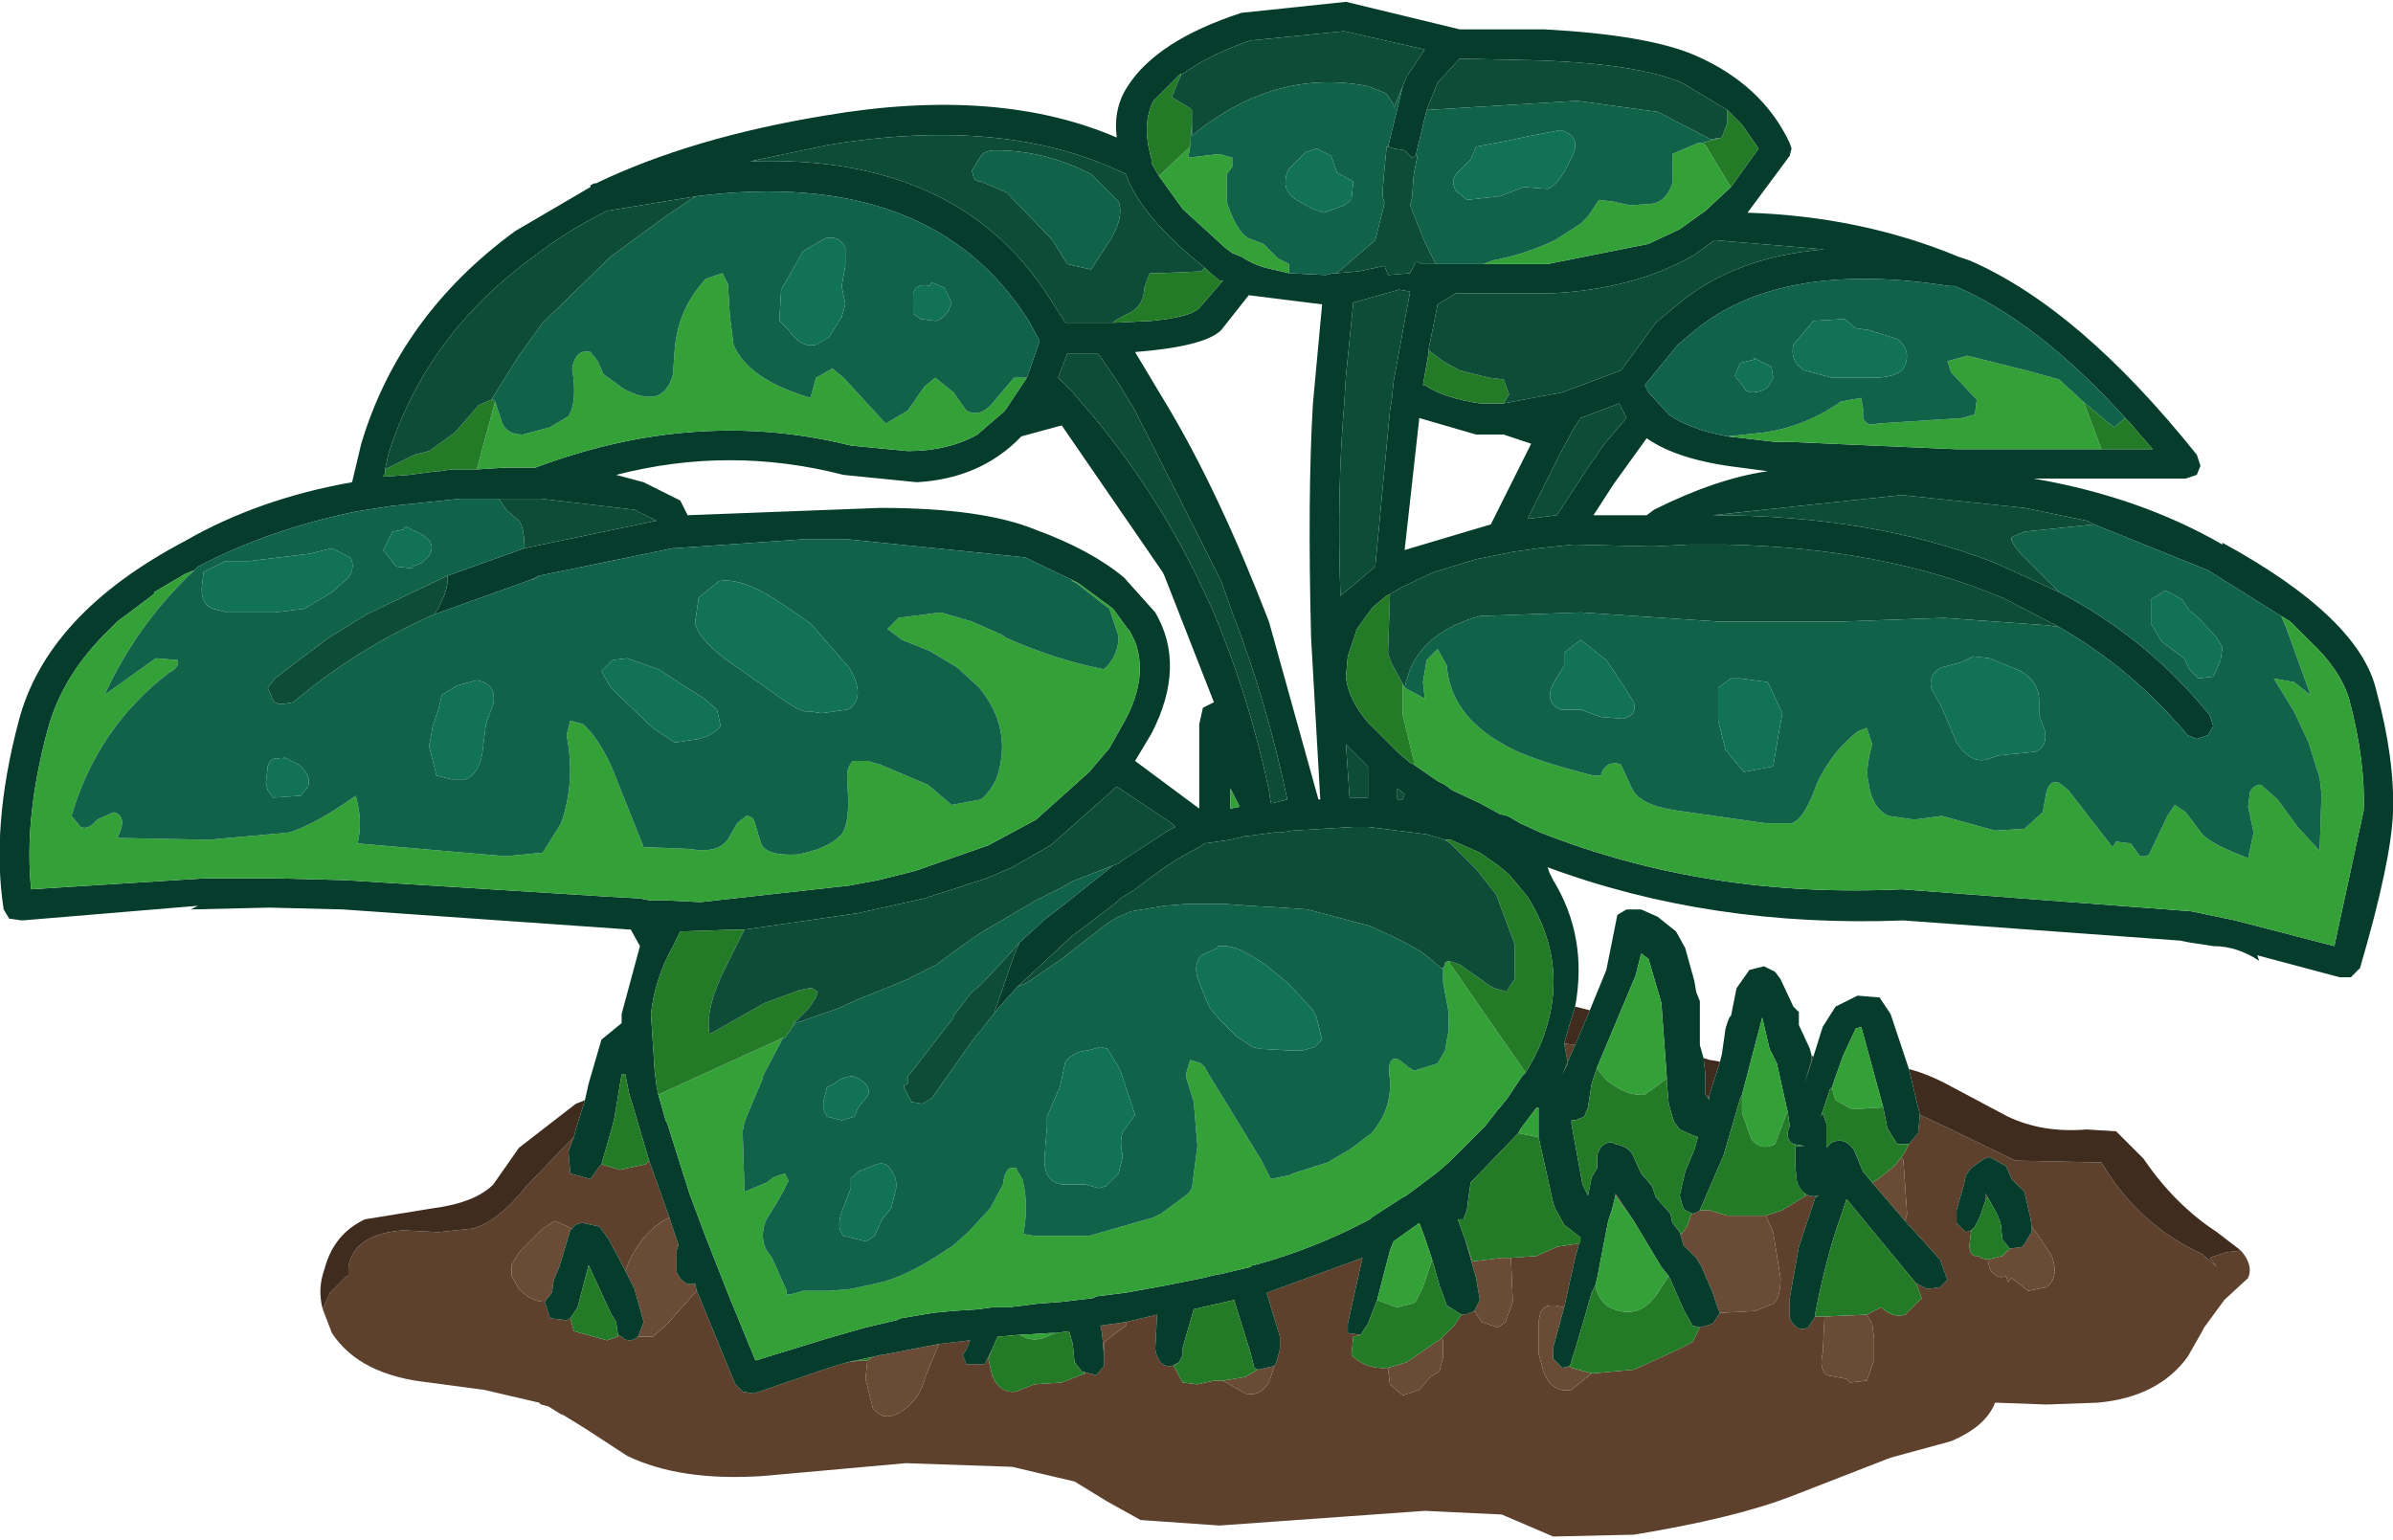 <?xml version="1.0" encoding="UTF-8" standalone="no"?>
<svg xmlns:ffdec="https://www.free-decompiler.com/flash" xmlns:xlink="http://www.w3.org/1999/xlink" ffdec:objectType="shape" height="42.0px" width="65.25px" xmlns="http://www.w3.org/2000/svg">
  <g transform="matrix(1.0, 0.0, 0.0, 1.0, 30.0, 22.3)">
    <path d="M31.1 11.8 Q31.45 12.2 31.3 12.55 L30.65 13.15 30.1 13.9 30.05 14.0 29.65 14.7 Q28.85 15.8 27.2 15.95 L25.8 16.0 24.4 15.95 Q24.15 16.6 23.2 17.0 L21.55 17.45 18.85 18.5 Q17.3 19.1 14.55 19.55 L12.35 19.6 10.95 19.0 8.85 18.9 3.25 19.3 1.1 19.15 0.2 18.65 -0.7 18.1 -2.4 17.7 -5.3 17.6 -9.2 17.95 Q-11.45 18.1 -12.9 17.4 L-14.05 16.65 -14.7 16.25 -14.65 16.3 -15.05 16.05 -15.25 16.0 -15.3 15.95 -16.8 15.6 -18.3 15.4 Q-20.2 15.2 -20.95 14.05 L-21.2 13.4 -21.0 12.95 -20.55 12.5 -20.5 12.5 -20.5 12.25 Q-20.35 11.35 -19.0 11.25 L-18.05 11.3 -17.1 11.2 Q-16.4 11.0 -15.65 10.05 L-14.35 8.7 -14.5 9.1 -14.45 9.7 -13.9 9.85 -13.65 9.5 -13.6 9.45 -13.1 9.6 -12.4 9.45 -12.3 9.35 -11.75 10.9 Q-12.55 11.3 -12.95 12.35 L-13.4 11.5 -13.65 11.15 -14.1 11.05 Q-14.3 11.05 -14.4 11.2 L-14.85 11.0 -14.9 11.0 -15.25 11.25 -15.85 11.85 -16.05 12.2 -16.05 12.5 -15.85 12.85 Q-15.5 13.2 -15.15 13.2 L-15.0 13.65 -14.55 13.7 -14.45 13.65 -14.35 14.0 -13.45 14.25 -13.15 14.15 -13.15 14.1 -13.05 14.15 Q-12.85 14.35 -12.6 14.15 L-12.2 14.15 -11.85 13.85 -11.0 12.9 -9.95 15.45 -9.75 15.65 -9.45 15.7 -7.4 15.0 -6.9 14.85 -6.55 14.8 -6.35 14.8 -6.4 15.3 -6.2 16.1 Q-5.85 16.55 -5.3 16.1 -4.9 15.8 -4.75 15.2 L-4.4 14.35 -3.55 14.25 -3.65 14.5 -3.75 14.65 -3.65 14.9 -3.15 14.9 -2.95 14.5 -3.05 14.75 -2.95 15.2 Q-2.75 15.7 -2.3 15.65 L-1.8 15.45 -1.05 15.4 -0.4 15.15 -0.5 15.1 -0.1 15.2 0.1 14.95 0.1 14.65 0.1 14.3 0.7 13.85 0.7 13.75 1.55 13.55 1.5 14.5 Q1.6 15.0 1.95 14.95 L2.15 14.85 2.0 14.95 2.25 15.4 2.65 15.45 3.1 15.35 3.35 15.35 3.95 15.7 Q4.35 15.8 4.6 15.4 L4.75 14.95 4.8 14.85 4.9 14.5 4.9 14.45 4.9 14.3 4.9 14.15 4.55 13.0 4.55 12.95 7.15 12.0 6.75 13.8 6.75 14.05 7.1 14.1 6.9 14.15 6.85 14.65 Q7.25 15.05 7.85 15.0 L7.85 15.05 7.9 15.45 8.25 15.75 8.7 15.6 9.0 15.25 9.25 15.1 9.35 14.7 9.35 14.25 9.3 14.2 9.65 13.85 9.85 13.55 9.95 13.55 10.2 13.45 10.4 13.75 10.85 13.9 11.05 13.75 11.25 13.2 11.2 12.0 11.9 11.95 12.45 11.7 13.1 11.6 13.1 11.45 12.95 12.0 12.65 13.35 12.4 13.3 12.3 13.3 Q12.1 13.3 12.0 13.5 L11.95 13.75 11.95 14.6 12.1 15.15 Q12.35 15.7 12.85 15.6 L13.4 15.15 13.45 15.15 14.55 15.05 15.65 14.55 16.15 14.3 16.35 13.9 16.7 13.8 16.9 13.5 17.85 13.45 18.35 13.25 Q18.55 13.1 18.55 12.55 L18.35 11.3 18.15 10.85 18.6 10.7 19.25 10.3 19.05 10.05 Q19.25 10.4 19.6 10.3 L19.5 10.35 19.05 11.7 18.8 13.1 18.8 13.65 Q19.0 14.05 19.3 13.9 L19.5 13.6 19.65 13.6 19.75 13.6 19.7 14.6 Q19.6 15.0 19.8 15.2 L20.35 15.3 20.45 15.4 20.9 15.35 21.1 14.8 21.1 14.2 21.05 13.8 20.9 13.55 21.3 13.35 Q21.6 13.65 21.95 13.55 L22.4 13.1 22.25 12.7 22.55 12.85 22.9 12.8 23.1 12.6 22.9 12.05 21.95 11.0 22.0 10.8 21.9 9.35 21.85 9.25 21.95 9.1 22.05 8.9 22.3 8.6 22.35 8.1 23.1 8.45 24.95 9.35 27.3 9.4 Q28.3 11.1 30.05 11.9 L30.45 12.25 30.25 12.0 30.7 11.85 31.1 11.8 M14.15 10.4 L14.45 10.85 14.15 10.45 14.15 10.4 M24.2 10.35 L24.15 10.4 24.15 10.25 24.2 10.35 M23.75 11.25 L23.7 11.65 Q23.7 11.9 23.85 11.95 L23.95 11.95 24.0 12.0 24.2 12.05 24.25 12.3 Q24.45 12.6 24.7 12.5 L24.75 12.65 24.85 12.55 25.3 12.9 25.8 12.8 Q26.15 12.55 25.95 11.95 L25.55 11.35 25.4 11.15 25.35 10.85 25.2 10.2 24.85 9.85 24.7 9.5 24.25 9.25 24.1 9.3 23.75 9.55 23.6 9.75 23.55 10.0 23.35 10.7 23.35 11.05 23.6 11.3 23.75 11.25 M12.95 6.2 L12.75 6.65 12.6 7.0 12.75 6.7 12.65 6.15 12.95 6.2 M16.55 7.6 L16.6 7.6 16.6 7.7 16.55 7.6" fill="#5d412d" fill-rule="evenodd" stroke="none"/>
    <path d="M12.95 5.15 L13.35 5.25 12.95 6.2 12.65 6.15 12.75 5.8 12.95 5.15 M16.45 6.55 L16.6 6.6 16.9 6.65 16.6 7.6 16.55 7.6 16.5 7.55 16.5 7.0 16.45 6.55 M19.4 6.5 L19.45 6.5 19.2 7.25 19.4 6.6 19.4 6.5 M22.05 6.85 Q22.6 7.0 23.15 7.3 L24.75 8.15 Q25.7 8.6 26.9 8.5 L27.7 8.55 28.45 9.3 Q29.3 10.55 30.45 11.3 L31.1 11.8 30.7 11.85 30.25 12.0 30.45 12.25 30.05 11.9 Q28.3 11.1 27.3 9.4 L24.95 9.35 23.1 8.45 22.35 8.1 22.3 7.9 22.05 6.85 M-21.2 13.4 Q-21.35 12.85 -21.15 12.3 -20.9 11.35 -20.05 10.95 L-18.2 10.65 Q-17.05 10.5 -16.55 10.0 L-15.85 9.0 -14.3 7.8 -14.05 7.7 -14.3 8.5 -14.35 8.7 -15.65 10.05 Q-16.4 11.0 -17.1 11.2 L-18.05 11.3 -19.0 11.25 Q-20.35 11.35 -20.5 12.25 L-20.5 12.5 -20.55 12.5 -21.0 12.95 -21.2 13.4" fill="#3f2c1e" fill-rule="evenodd" stroke="none"/>
    <path d="M-11.75 10.9 L-11.5 11.65 -11.55 11.8 -11.55 12.4 Q-11.35 12.8 -11.05 12.7 L-11.0 12.9 -11.85 13.85 -12.2 14.15 -12.6 14.15 -12.45 13.75 -12.7 12.85 -12.95 12.35 Q-12.55 11.3 -11.75 10.9 M-6.2 14.7 L-6.0 14.65 -5.95 14.65 -4.4 14.35 -4.75 15.2 Q-4.9 15.8 -5.3 16.1 -5.85 16.55 -6.2 16.1 L-6.4 15.3 -6.35 14.8 -6.2 14.7 M0.1 14.65 L0.05 14.05 0.0 13.85 0.7 13.75 0.7 13.85 0.1 14.3 0.1 14.65 M4.3 15.05 L4.75 14.95 4.6 15.4 Q4.35 15.8 3.95 15.7 L3.35 15.35 3.95 15.25 4.3 15.05 M10.2 13.45 L10.35 13.15 10.25 12.55 9.95 11.5 10.15 12.1 10.95 12.0 11.2 12.0 11.25 13.2 11.05 13.75 10.85 13.9 10.4 13.75 10.2 13.45 M12.65 13.35 L12.35 14.45 12.35 14.75 12.6 15.0 12.8 14.95 12.85 15.0 13.4 15.15 12.85 15.6 Q12.35 15.7 12.1 15.15 L11.95 14.6 11.95 13.75 12.0 13.5 Q12.1 13.3 12.3 13.3 L12.4 13.3 12.65 13.35 M14.05 10.3 L14.05 10.25 14.15 10.4 14.15 10.45 14.05 10.3 M16.9 13.5 L16.85 13.4 16.7 12.95 16.4 12.25 16.25 12.0 15.9 11.65 15.8 11.3 15.85 11.35 16.0 11.15 16.1 10.85 16.15 10.8 16.3 10.75 16.35 10.7 16.6 10.7 17.1 10.85 18.15 10.85 18.35 11.3 18.55 12.55 Q18.55 13.1 18.35 13.25 L17.85 13.45 16.9 13.5 M21.95 11.0 L21.05 9.95 21.15 9.9 21.65 9.5 21.85 9.25 21.9 9.35 22.0 10.8 21.95 11.0 M24.2 12.05 L24.4 12.0 24.6 11.95 24.75 11.8 24.8 11.75 25.15 11.7 25.4 11.3 25.4 11.15 25.55 11.35 25.95 11.95 Q26.15 12.55 25.8 12.8 L25.3 12.9 24.85 12.55 24.75 12.65 24.7 12.5 Q24.45 12.6 24.25 12.3 L24.2 12.05 M20.9 13.55 L21.05 13.8 21.1 14.2 21.1 14.8 20.9 15.35 20.45 15.4 20.35 15.3 19.8 15.2 Q19.6 15.0 19.7 14.6 L19.75 13.6 20.9 13.55 M9.3 14.2 L9.35 14.25 9.35 14.7 9.25 15.1 9.0 15.25 8.7 15.6 8.25 15.75 7.9 15.45 7.85 15.05 7.85 15.0 8.35 14.85 9.3 14.2 M-15.15 13.2 Q-15.5 13.2 -15.85 12.85 L-16.05 12.5 -16.05 12.2 -15.85 11.85 -15.25 11.25 -14.9 11.0 -14.85 11.0 -14.4 11.2 -14.45 11.25 -14.6 11.75 -14.75 12.25 -14.9 12.6 -14.95 12.95 -15.15 13.2" fill="#694b36" fill-rule="evenodd" stroke="none"/>
    <path d="M17.1 -19.3 L15.85 -20.05 Q14.65 -20.55 12.05 -20.65 L9.8 -20.7 9.2 -20.05 8.9 -19.3 8.6 -18.05 8.5 -18.0 8.3 -18.2 8.0 -18.25 7.85 -18.3 8.25 -19.95 8.35 -20.2 8.85 -20.95 6.65 -21.45 4.15 -21.2 4.1 -21.2 Q2.95 -20.8 2.2 -20.25 L2.2 -20.3 1.45 -19.55 Q1.15 -18.95 1.35 -18.15 L1.4 -17.95 1.4 -17.85 1.6 -17.5 2.25 -16.6 3.4 -15.55 3.6 -15.4 3.85 -15.3 Q4.15 -15.1 4.5 -15.0 L5.15 -14.85 6.15 -14.8 6.35 -14.85 6.45 -14.85 7.05 -14.9 7.75 -15.05 7.85 -14.8 8.45 -14.85 8.6 -15.15 8.65 -15.15 8.8 -15.1 9.15 -15.1 9.45 -15.1 9.5 -15.1 10.45 -15.1 11.75 -15.1 12.2 -15.1 14.95 -15.65 15.8 -16.05 16.5 -16.55 17.2 -17.2 17.95 -18.25 17.5 -18.9 17.1 -19.3 M-14.05 7.7 L-13.95 7.25 -13.6 6.05 -13.05 5.6 -13.05 5.35 -12.55 3.5 -12.8 3.05 -20.65 2.5 -22.65 2.45 -24.8 2.5 -24.6 2.4 -29.4 2.8 -29.75 2.75 -29.9 2.5 Q-30.25 0.25 -29.5 -2.6 -28.75 -5.55 -24.95 -7.55 -22.95 -8.7 -20.4 -9.15 L-20.15 -10.2 Q-19.1 -13.7 -15.95 -16.0 L-13.9 -17.2 -13.9 -17.25 -13.8 -17.3 -13.75 -17.3 Q-11.15 -18.55 -7.5 -19.15 -2.8 -19.95 0.45 -18.55 0.35 -19.35 0.75 -19.95 1.55 -21.2 3.85 -21.95 L6.7 -22.25 9.8 -21.5 12.1 -21.5 Q14.9 -21.35 16.2 -20.8 18.05 -20.0 18.8 -18.4 L18.85 -18.25 18.8 -18.05 17.65 -16.5 Q20.75 -16.4 23.4 -15.3 L23.7 -15.2 Q26.7 -13.9 29.9 -9.9 L30.0 -9.6 29.9 -9.35 29.6 -9.25 25.45 -9.25 Q28.35 -8.75 30.6 -7.45 L30.6 -7.5 Q34.35 -5.45 34.8 -3.45 35.3 -1.6 35.25 -0.15 35.2 1.2 34.35 4.1 L34.1 4.35 33.8 4.35 31.55 3.75 31.6 3.9 Q31.0 3.5 30.35 3.5 L29.7 3.4 29.45 3.35 21.9 2.8 Q16.65 3.0 12.2 1.35 L12.25 1.5 12.35 1.7 Q13.3 3.25 12.95 5.15 L12.75 5.8 12.65 6.15 12.75 6.7 12.6 7.0 12.75 6.65 12.95 6.2 13.35 5.25 13.8 4.15 14.1 2.65 14.35 2.5 14.75 2.5 15.2 2.7 15.7 3.1 15.95 3.55 16.2 4.45 16.25 4.75 16.35 5.0 16.35 6.2 16.45 6.55 16.5 7.0 16.5 7.55 16.55 7.6 16.6 7.7 16.6 7.6 16.9 6.65 16.95 6.45 17.05 5.75 Q17.15 5.4 17.2 5.4 L17.35 4.65 17.7 4.15 18.1 4.05 18.4 4.2 18.55 4.4 18.9 5.15 19.05 5.3 19.05 5.65 19.35 6.3 19.4 6.5 19.4 6.6 19.2 7.25 19.45 6.5 19.7 5.7 20.05 5.15 20.65 4.85 21.25 4.9 21.55 5.35 22.05 6.85 22.3 7.9 22.35 8.1 22.3 8.6 22.05 8.9 21.75 8.9 21.7 8.85 21.45 8.45 21.45 8.4 21.35 7.9 20.75 5.7 20.6 5.75 20.25 6.5 19.95 7.35 19.9 7.4 19.65 8.15 19.7 8.05 19.8 8.35 19.8 9.0 19.95 8.85 Q20.3 8.7 20.55 9.05 L20.8 9.65 21.05 9.95 21.95 11.0 22.9 12.05 23.1 12.6 22.9 12.8 22.55 12.85 22.25 12.7 22.0 12.4 20.35 10.4 20.2 10.85 Q19.8 11.95 19.5 13.5 L19.5 13.6 19.3 13.9 Q19.0 14.05 18.8 13.65 L18.8 13.1 19.05 11.7 19.5 10.35 19.6 10.3 Q19.25 10.4 19.05 10.05 L19.0 9.95 18.95 9.5 18.95 9.05 18.95 8.95 19.2 8.95 18.9 8.9 Q18.65 8.75 18.8 8.4 L18.75 8.05 18.45 6.7 18.25 6.3 18.05 5.45 17.5 7.55 17.45 7.65 17.0 9.2 16.35 10.7 16.3 10.75 16.15 10.8 15.95 10.7 15.9 10.65 15.8 10.3 15.95 9.65 16.2 9.05 16.3 8.7 16.25 8.7 15.8 8.5 15.65 8.3 15.6 8.15 15.5 7.8 15.45 7.2 15.45 7.1 15.3 5.05 14.95 3.85 14.75 3.7 14.6 4.3 13.55 6.8 13.4 7.25 13.3 7.9 13.2 8.15 12.95 8.25 12.9 8.25 12.85 8.25 12.85 8.35 13.05 9.45 13.15 10.0 13.3 10.3 13.4 9.8 13.55 9.55 13.55 9.2 Q13.65 8.85 13.95 8.85 L14.05 8.9 Q14.35 8.95 14.5 9.15 L14.75 9.7 15.05 10.05 15.15 10.35 15.55 10.8 15.6 11.05 15.65 11.1 15.8 11.3 15.9 11.65 16.25 12.0 16.4 12.25 16.7 12.95 16.85 13.4 16.9 13.5 16.7 13.8 16.35 13.9 16.15 13.85 15.9 13.4 15.55 12.6 15.5 12.5 15.3 12.25 14.7 11.25 14.55 11.0 14.45 10.85 14.15 10.4 14.05 10.25 14.05 10.3 13.95 10.7 13.85 11.0 13.55 12.55 13.5 12.75 13.4 12.95 13.2 13.65 12.95 14.5 12.85 14.8 12.85 14.85 12.8 14.95 12.6 15.0 12.35 14.75 12.35 14.45 12.65 13.35 12.95 12.0 13.1 11.45 12.65 11.1 12.4 10.65 12.35 10.5 11.95 8.7 11.95 7.9 11.9 7.9 11.45 8.5 11.4 8.6 10.1 9.95 10.05 10.3 10.0 10.7 9.9 10.95 9.75 10.95 9.95 11.5 10.25 12.55 10.35 13.15 10.2 13.45 9.95 13.55 9.85 13.55 9.45 13.3 9.25 12.75 9.05 12.05 8.85 11.45 8.7 11.05 8.0 11.55 7.9 11.8 7.55 13.15 7.3 13.8 7.1 14.1 6.75 14.05 6.75 13.8 7.15 12.0 4.55 12.95 4.55 13.0 4.9 14.15 4.9 14.3 4.9 14.5 4.8 14.85 4.75 14.95 4.3 15.05 4.2 15.0 4.1 14.6 3.65 13.15 2.55 13.4 2.35 14.1 2.25 14.45 2.25 14.6 2.25 14.65 2.2 14.75 2.15 14.85 1.95 14.95 Q1.6 15.0 1.5 14.5 L1.55 13.55 0.7 13.75 0.0 13.85 0.05 14.05 0.1 14.65 0.1 14.95 -0.1 15.2 -0.5 15.1 -0.7 14.85 -0.75 14.35 -0.85 14.0 -1.2 14.05 -1.3 14.05 -1.35 14.05 -2.2 14.1 -2.8 14.15 -2.95 14.5 -3.15 14.9 -3.65 14.9 -3.75 14.65 -3.65 14.5 -3.55 14.25 -4.4 14.35 -5.95 14.65 -6.0 14.65 -6.2 14.7 -6.9 14.85 -7.4 15.0 -9.45 15.7 -9.75 15.65 -9.95 15.45 -11.0 12.9 -11.05 12.7 Q-11.35 12.8 -11.55 12.4 L-11.55 11.8 -11.5 11.65 -11.75 10.9 -12.3 9.35 -12.85 7.5 -12.95 7.0 -13.05 7.0 -13.25 8.2 -13.3 8.4 -13.6 9.45 -13.65 9.5 -13.9 9.85 -14.45 9.7 -14.5 9.1 -14.35 8.7 -14.3 8.5 -14.05 7.7 M27.95 -10.9 Q25.55 -13.55 23.3 -14.5 L23.15 -14.5 Q18.7 -15.2 16.35 -13.4 L15.75 -12.9 14.85 -11.8 14.95 -11.6 15.5 -11.0 Q16.05 -10.6 17.1 -10.4 L17.55 -10.35 18.4 -10.25 18.8 -10.25 23.35 -10.05 27.3 -10.05 28.0 -10.05 28.7 -10.05 28.35 -10.45 28.05 -10.8 27.95 -10.9 M11.0 -11.3 L12.6 -11.6 13.8 -12.05 14.2 -12.2 15.15 -13.5 15.75 -14.0 Q17.3 -15.3 19.75 -15.5 L16.75 -15.75 16.2 -15.35 Q14.55 -14.4 12.25 -14.3 L9.7 -14.3 9.2 -14.0 8.95 -12.75 8.95 -12.65 8.8 -11.8 8.85 -11.8 Q9.35 -11.45 10.35 -11.3 L11.0 -11.3 M0.35 -13.5 L0.4 -13.5 1.4 -13.55 Q2.45 -13.65 2.7 -13.9 L3.35 -14.65 3.25 -14.65 2.95 -14.9 2.85 -15.0 Q1.1 -16.4 0.7 -17.55 -2.55 -19.15 -7.4 -18.35 L-9.55 -17.9 Q-3.9 -18.1 -1.4 -14.2 L-0.95 -13.5 -0.6 -13.5 0.35 -13.5 M1.85 -11.2 Q3.25 -8.85 4.6 -5.35 L5.95 -0.5 6.0 -0.5 5.75 -4.9 Q5.65 -8.8 5.8 -11.3 L6.05 -14.0 4.05 -14.25 3.3 -13.3 Q2.85 -12.85 0.95 -12.7 L1.85 -11.2 M8.15 -14.4 L6.9 -14.05 6.7 -12.05 6.65 -11.25 Q6.45 -8.9 6.55 -6.05 L7.5 -6.85 7.9 -11.1 7.95 -11.4 8.0 -11.9 8.45 -14.35 8.15 -14.4 M10.25 -10.45 L8.7 -10.9 8.3 -7.3 8.8 -7.45 10.65 -8.0 11.75 -10.2 11.0 -10.45 10.25 -10.45 M26.15 -5.2 L24.8 -5.9 24.6 -6.0 Q21.4 -7.35 17.1 -7.45 L16.05 -7.45 15.1 -7.4 15.0 -7.4 12.9 -7.45 11.95 -7.35 11.25 -7.25 10.25 -7.05 9.1 -6.7 8.25 -6.3 7.9 -6.1 7.8 -6.05 7.5 -5.8 7.4 -5.7 7.0 -5.15 6.75 -4.4 6.7 -3.85 Q6.75 -3.25 7.3 -2.6 L8.1 -1.8 8.45 -1.5 8.55 -1.45 9.2 -1.0 9.4 -0.9 9.6 -0.75 10.35 -0.4 10.9 -0.1 11.1 -0.05 11.2 0.0 11.45 0.15 12.0 0.4 Q16.55 2.2 21.85 1.95 L29.75 2.55 30.95 2.8 33.65 3.5 34.45 -0.2 Q34.5 -1.55 34.05 -3.25 33.8 -4.05 33.0 -4.8 L32.45 -5.35 32.2 -5.5 30.2 -6.75 27.1 -8.0 26.9 -8.1 25.2 -8.45 21.85 -8.8 16.7 -8.25 Q21.05 -8.25 24.4 -6.95 L26.15 -6.15 Q28.55 -4.9 30.25 -2.8 L30.35 -2.5 30.2 -2.25 29.9 -2.15 29.65 -2.25 Q28.15 -4.05 26.15 -5.2 M2.7 -2.55 L2.8 -3.0 3.1 -3.15 1.75 -6.6 1.7 -6.7 -1.05 -10.7 -2.15 -10.4 Q-3.25 -9.25 -5.0 -9.15 L-7.0 -9.35 Q-10.1 -10.15 -13.2 -9.35 L-12.45 -9.15 -11.45 -8.65 -11.25 -8.25 -6.0 -8.45 Q-3.2 -8.45 -1.75 -7.85 -0.25 -7.3 0.65 -6.55 L1.5 -5.6 Q2.35 -4.15 1.4 -2.3 L0.95 -1.55 2.7 -0.25 2.7 -2.55 M-0.9 -12.65 L-1.15 -12.0 -0.75 -11.6 -0.15 -10.9 Q1.5 -8.9 2.65 -6.55 L3.05 -5.7 Q4.05 -3.35 4.6 -0.75 L4.65 -0.4 4.7 -0.4 5.1 -0.5 Q4.55 -3.15 3.6 -5.6 L3.3 -6.45 0.95 -11.1 0.5 -11.85 -0.05 -12.65 -0.9 -12.65 M-0.8 -6.5 L-2.05 -7.1 -6.95 -7.6 -8.0 -7.6 -11.6 -7.35 -11.65 -7.35 -15.3 -6.6 -15.5 -6.5 -18.15 -5.55 Q-17.75 -6.2 -17.8 -6.6 L-15.7 -7.35 -12.1 -8.1 -12.7 -8.4 -15.25 -8.7 -16.2 -8.7 -16.4 -8.7 -17.45 -8.7 -19.35 -8.5 -20.3 -8.35 Q-22.7 -7.85 -24.6 -6.85 L-24.7 -6.75 -24.95 -6.65 -25.8 -6.15 -25.8 -6.1 -26.8 -5.35 -27.0 -5.15 Q-28.3 -3.9 -28.7 -2.4 -29.35 0.0 -29.15 1.95 L-24.4 1.65 -22.55 1.65 -20.6 1.7 -13.45 2.15 -12.55 2.2 -12.3 2.25 -11.9 2.25 -10.9 2.3 -6.85 1.85 -6.05 1.7 -5.05 1.45 -3.05 0.75 -1.75 0.05 -0.3 -1.25 0.25 -1.9 0.7 -2.7 Q1.3 -3.85 0.95 -4.8 L0.8 -5.1 0.75 -5.15 0.35 -5.7 -0.6 -6.4 -0.8 -6.5 M3.55 -0.8 L3.55 -0.25 3.8 -0.3 3.55 -0.8 M8.1 -0.5 L8.25 -0.5 8.3 -0.65 8.1 -0.8 8.1 -0.5 M7.3 -0.55 L7.3 -1.4 6.7 -2.0 6.8 -0.55 7.3 -0.55 M17.45 -9.55 Q15.75 -9.75 14.9 -10.35 L14.0 -9.1 13.45 -8.25 14.9 -8.25 15.1 -8.4 Q16.8 -9.25 18.2 -9.45 L17.45 -9.55 M14.15 -11.3 L13.1 -10.9 12.9 -10.6 12.5 -9.85 11.65 -8.15 12.45 -8.25 13.3 -9.55 13.75 -10.2 14.35 -10.9 14.15 -11.3 M24.2 10.35 L24.15 10.25 24.15 10.4 24.0 10.85 23.85 11.15 23.75 11.25 23.6 11.3 23.35 11.05 23.35 10.7 23.55 10.0 23.6 9.75 23.75 9.55 24.1 9.3 24.25 9.25 24.7 9.5 24.85 9.85 25.2 10.2 25.35 10.85 25.4 11.15 25.4 11.3 25.15 11.7 24.8 11.75 24.6 11.5 24.55 11.05 24.45 10.8 24.2 10.35 M11.6 6.95 L11.8 6.6 11.95 6.3 Q12.9 4.15 11.65 2.15 L11.15 1.55 10.85 1.3 10.35 0.95 9.55 0.6 9.4 0.6 8.9 0.45 8.1 0.35 7.3 0.25 6.9 0.25 5.25 0.35 4.9 0.4 4.75 0.4 4.0 0.5 3.95 0.5 3.55 0.6 2.85 0.7 2.7 0.8 Q2.1 1.1 1.55 1.5 L0.95 1.95 0.55 2.2 0.45 2.3 -0.4 2.95 -0.8 3.25 -1.6 4.0 -2.25 4.6 -2.7 5.1 -2.75 5.15 -2.9 5.35 -2.35 3.75 -2.2 3.4 -1.7 2.95 -1.55 2.8 -0.9 2.3 -0.65 2.1 0.35 1.3 0.5 1.25 0.55 1.2 1.85 0.35 2.05 0.25 1.95 0.15 0.45 -0.85 -1.35 0.75 -2.05 1.15 -2.4 1.35 -3.1 1.65 -4.8 2.2 -5.7 2.4 -6.6 2.6 -9.7 3.05 -9.95 3.05 -11.45 3.1 -11.65 3.5 Q-12.15 4.4 -12.25 5.35 L-12.15 6.9 -12.1 7.3 -12.05 7.55 -11.85 8.25 -11.8 8.35 -11.2 10.25 -10.75 11.45 -10.1 13.1 -9.4 14.8 -8.1 14.4 -7.45 14.2 -6.4 13.9 -5.55 13.7 -5.45 13.65 -4.55 13.5 -4.05 13.45 -3.3 13.4 -2.95 13.35 -2.5 13.35 -1.7 13.25 -1.05 13.2 -0.2 13.1 -0.1 13.05 0.7 12.95 1.8 12.75 2.8 12.55 3.2 12.45 3.25 12.45 4.1 12.25 4.15 12.2 4.2 12.2 Q5.85 11.75 7.35 10.95 L7.4 10.9 8.25 10.35 8.35 10.3 9.15 9.7 9.5 9.4 10.5 8.4 10.85 7.95 10.9 7.9 11.1 7.65 11.5 7.05 11.55 7.0 11.6 6.95 M-2.0 -12.0 L-1.65 -13.0 -1.95 -13.55 Q-4.6 -17.75 -11.0 -16.95 L-13.45 -16.55 Q-14.55 -16.0 -15.45 -15.3 -18.35 -13.2 -19.4 -9.95 L-19.5 -9.5 -19.5 -9.4 -19.55 -9.3 -18.85 -9.35 -18.1 -9.45 -18.0 -9.45 -17.7 -9.5 -17.0 -9.5 -16.2 -9.55 -15.4 -9.55 Q-11.0 -11.2 -6.8 -10.15 L-5.25 -10.0 Q-4.15 -10.0 -3.35 -10.45 L-2.6 -11.1 -2.1 -11.85 -2.0 -12.0 M-14.4 11.2 Q-14.3 11.05 -14.1 11.05 L-13.65 11.15 -13.4 11.5 -12.95 12.35 -12.7 12.85 -12.45 13.75 -12.6 14.15 Q-12.85 14.35 -13.05 14.15 L-13.15 14.1 -13.2 13.75 -13.35 13.5 -13.95 12.2 -14.25 13.35 -14.45 13.65 -14.55 13.7 -15.0 13.65 -15.15 13.2 -14.95 12.95 -14.9 12.6 -14.75 12.25 -14.6 11.75 -14.45 11.25 -14.4 11.2" fill="#063c2b" fill-rule="evenodd" stroke="none"/>
    <path d="M16.4 -18.4 L16.5 -18.35 17.1 -17.35 17.2 -17.2 16.5 -16.55 15.8 -16.05 14.95 -15.65 12.2 -15.1 11.75 -15.1 10.45 -15.1 10.7 -15.2 Q11.55 -15.35 12.4 -15.75 L13.1 -16.2 13.3 -16.4 13.6 -16.85 14.0 -16.8 14.45 -16.7 15.1 -16.75 Q15.45 -16.85 15.6 -17.3 L15.6 -18.1 16.3 -18.4 16.4 -18.4 M5.15 -14.85 L4.5 -15.0 Q4.15 -15.1 3.85 -15.3 L3.6 -15.4 3.4 -15.55 2.25 -16.6 1.6 -17.5 2.45 -18.3 2.4 -18.0 3.25 -18.1 3.6 -18.0 3.6 -17.75 3.45 -17.55 3.45 -16.8 Q3.7 -16.0 4.05 -15.8 L4.45 -15.65 4.85 -15.25 5.15 -15.1 5.15 -14.85 M-2.2 14.1 L-1.35 14.05 -1.3 14.05 -1.2 14.05 -1.35 14.1 Q-1.8 14.35 -2.2 14.1 M7.55 13.15 L7.9 11.8 8.0 11.55 8.7 11.05 8.85 11.45 9.05 12.05 8.8 12.8 8.6 13.2 8.5 13.25 8.1 13.35 7.95 13.3 7.55 13.15 M11.4 8.6 L11.45 8.5 11.9 7.9 11.95 7.9 11.95 8.7 11.9 8.7 11.4 8.6 M13.5 12.75 L13.55 12.55 13.85 11.0 13.95 10.7 14.05 10.3 14.15 10.45 14.45 10.85 14.55 11.0 14.7 11.25 15.3 12.25 15.5 12.5 15.3 12.8 Q14.8 13.7 14.0 13.4 13.6 13.25 13.5 12.75 M13.55 6.8 L14.6 4.3 14.75 3.7 14.95 3.85 15.3 5.05 15.45 7.1 15.4 7.15 14.85 7.55 Q14.35 7.6 13.8 7.15 L13.55 6.85 13.55 6.8 M17.5 7.55 L18.05 5.45 18.25 6.3 18.45 6.7 18.75 8.05 18.7 8.1 18.4 8.9 Q18.0 9.1 17.75 8.75 L17.5 8.05 17.5 7.65 17.5 7.55 M19.95 7.35 L20.25 6.5 20.6 5.75 20.75 5.7 21.35 7.9 21.3 7.9 20.5 7.95 20.05 7.7 20.0 7.55 19.95 7.35 M27.3 -10.05 L23.35 -10.05 18.8 -10.25 18.4 -10.25 17.55 -10.35 17.1 -10.4 18.05 -10.5 Q19.2 -10.65 20.2 -11.35 L20.75 -11.45 20.8 -11.15 20.8 -10.9 Q20.9 -10.65 21.2 -10.75 L23.5 -10.9 23.85 -11.0 23.9 -11.4 23.2 -12.15 23.1 -12.45 23.65 -12.6 25.25 -12.2 26.15 -11.95 26.8 -11.35 26.85 -11.25 27.3 -10.05 M32.2 -5.5 L32.45 -5.35 33.0 -4.8 Q33.8 -4.05 34.05 -3.25 34.5 -1.55 34.45 -0.2 L33.65 3.5 30.95 2.8 29.75 2.55 21.85 1.95 Q16.55 2.2 12.0 0.4 L11.45 0.15 11.2 0.0 11.1 -0.05 10.9 -0.1 10.35 -0.4 9.6 -0.75 9.4 -0.9 9.2 -1.0 8.55 -1.45 8.55 -1.55 8.25 -2.8 8.25 -3.15 8.25 -3.65 8.3 -3.55 8.85 -3.25 8.8 -3.7 8.9 -4.3 9.2 -4.6 9.45 -4.15 Q9.55 -2.8 11.0 -2.0 11.65 -1.6 13.45 -1.15 L13.65 -1.15 13.7 -1.3 13.85 -1.45 14.05 -1.5 14.2 -1.45 14.45 -0.9 14.5 -0.8 Q14.7 -0.35 15.7 -0.2 L18.15 0.15 18.85 0.15 Q19.2 0.05 19.55 -0.95 19.95 -1.8 20.65 -2.35 L20.9 -2.45 21.05 -2.0 Q20.85 -1.3 20.95 -0.95 21.05 -0.25 21.5 -0.05 L22.2 0.05 22.95 -0.05 24.4 0.35 25.2 0.3 25.7 -0.15 25.8 -0.7 Q25.9 -1.05 26.15 -0.95 L26.4 -0.75 27.6 0.8 27.7 0.65 28.1 0.7 28.35 1.05 28.5 1.05 28.6 1.0 29.1 -0.05 29.3 -0.35 29.6 -0.15 30.05 0.45 Q30.35 0.75 31.3 1.1 L31.45 0.4 31.3 -0.3 31.35 -0.7 Q31.45 -0.9 31.65 -0.9 L32.1 -0.5 32.65 0.25 33.25 0.9 33.3 -0.65 33.25 -1.1 33.15 -1.4 32.95 -2.05 32.55 -2.9 32.0 -3.8 32.55 -3.7 33.0 -3.35 32.35 -5.15 32.2 -5.5 M-24.7 -6.75 Q-26.25 -5.3 -27.15 -3.35 L-25.75 -4.35 -25.15 -4.3 Q-25.1 -4.1 -25.4 -3.95 -27.35 -2.45 -28.05 -0.05 L-27.8 0.25 Q-27.6 0.35 -27.35 0.05 L-26.9 -0.15 Q-26.5 -0.05 -26.8 0.55 L-24.3 0.6 -22.1 0.4 Q-21.35 0.15 -20.3 -0.6 -20.1 0.1 -20.25 0.7 L-16.2 1.05 -15.2 0.95 -14.7 0.15 Q-14.3 -1.0 -14.55 -2.25 L-14.45 -2.65 -14.1 -2.55 Q-13.55 -2.05 -13.15 -0.95 L-12.45 0.8 -11.2 0.85 Q-10.35 1.0 -10.1 0.5 L-9.9 0.15 -9.65 -0.05 Q-9.45 -0.05 -9.4 0.2 L-9.25 0.7 Q-9.1 1.05 -8.25 1.0 -7.45 0.85 -7.1 0.5 L-7.05 0.45 Q-6.8 0.1 -6.9 -0.95 L-6.9 -1.25 -6.85 -1.4 -6.75 -1.55 -6.35 -1.55 -6.0 -1.45 -4.7 -0.9 -4.05 -0.35 -3.25 -0.5 Q-2.95 -0.75 -2.8 -1.15 -2.4 -2.45 -3.3 -3.55 L-3.9 -4.1 -4.65 -4.55 -5.4 -4.85 -5.8 -5.15 -5.5 -5.45 -4.35 -5.6 -3.5 -5.35 -2.7 -5.0 -2.55 -4.9 Q-1.2 -4.3 0.1 -4.05 0.5 -4.4 0.5 -4.95 L0.25 -5.7 0.05 -5.85 -0.65 -6.4 -0.75 -6.45 -0.8 -6.5 -0.6 -6.4 0.35 -5.7 0.75 -5.15 0.8 -5.1 0.95 -4.8 Q1.3 -3.85 0.7 -2.7 L0.25 -1.9 -0.3 -1.25 -1.75 0.05 -3.05 0.75 -5.05 1.45 -6.05 1.7 -6.85 1.85 -10.9 2.3 -11.9 2.25 -12.3 2.25 -12.55 2.2 -13.45 2.15 -20.6 1.7 -22.55 1.65 -24.4 1.65 -29.15 1.95 Q-29.35 0.0 -28.7 -2.4 -28.3 -3.9 -27.0 -5.15 L-26.8 -5.35 -25.8 -6.1 -25.8 -6.15 -24.95 -6.65 -24.7 -6.75 M3.55 -0.8 L3.8 -0.3 3.55 -0.25 3.55 -0.8 M11.6 6.95 L11.55 7.0 11.5 7.05 11.1 7.65 10.9 7.9 10.85 7.95 10.5 8.4 9.5 9.4 9.15 9.7 8.35 10.3 8.25 10.35 7.4 10.9 7.35 10.95 Q5.85 11.75 4.2 12.2 L4.15 12.2 4.1 12.25 3.25 12.45 3.2 12.45 2.8 12.55 1.8 12.75 0.7 12.95 -0.1 13.05 -0.2 13.1 -1.05 13.2 -1.7 13.25 -2.5 13.35 -2.95 13.35 -3.3 13.4 -4.05 13.45 -4.55 13.5 -5.45 13.65 -5.55 13.7 -6.4 13.9 -7.45 14.2 -8.1 14.4 -9.4 14.8 -10.1 13.1 -10.75 11.45 -11.2 10.25 -11.8 8.35 -11.85 8.25 -12.05 7.55 -9.75 6.5 -8.65 6.0 -9.2 7.05 -9.2 7.1 -9.6 8.05 -9.7 8.3 -9.75 8.55 -9.7 10.2 -9.1 9.95 -8.9 9.8 -8.6 9.7 -8.5 9.9 -8.65 10.2 -8.85 10.55 -9.1 10.95 Q-9.3 11.4 -9.1 11.8 L-8.95 12.0 -8.55 12.9 -8.55 13.0 -8.45 13.0 -8.1 12.9 -7.4 12.9 -6.8 12.85 -5.9 12.65 -5.6 12.55 Q-4.85 12.25 -4.15 11.75 L-4.05 11.7 -3.6 11.3 -3.0 10.65 -2.65 10.0 Q-2.6 9.5 -2.35 9.55 L-2.3 9.55 -2.1 9.9 -2.1 9.95 Q-1.95 10.6 -2.1 11.35 L-1.8 11.4 -1.6 11.4 -0.7 11.4 -0.65 11.4 -0.3 11.4 1.45 10.9 1.65 10.8 2.4 10.25 2.5 10.1 2.65 8.95 2.55 7.75 2.35 7.1 2.35 6.95 2.45 6.6 2.75 6.7 2.85 6.8 2.9 6.9 4.4 9.35 4.65 9.85 5.15 9.75 5.25 9.7 6.2 9.4 6.45 9.25 6.8 9.05 7.4 8.6 Q7.95 7.95 7.9 7.15 7.8 6.45 8.15 6.6 L8.4 6.8 8.55 6.9 9.2 6.7 9.4 6.35 9.5 5.8 9.5 5.3 9.35 4.5 9.35 4.25 9.35 4.1 9.4 4.0 9.4 3.95 9.5 3.9 9.55 4.0 11.6 6.95 M-16.5 -11.35 L-16.35 -10.9 Q-16.25 -10.45 -15.75 -10.45 L-15.0 -10.65 -14.5 -10.95 Q-14.25 -11.35 -14.4 -12.25 -14.3 -12.8 -13.9 -12.7 L-13.7 -12.45 -13.55 -12.1 -13.0 -11.7 Q-12.35 -11.35 -12.0 -11.55 -11.75 -11.7 -11.65 -12.1 L-11.6 -12.8 Q-11.5 -13.9 -10.75 -14.7 L-10.3 -14.85 -10.15 -14.55 -10.1 -13.7 -10.0 -12.9 Q-9.6 -11.95 -7.9 -11.45 L-7.75 -12.0 -7.3 -12.25 -7.0 -12.0 -5.85 -10.75 -5.25 -11.1 -4.8 -11.75 -4.5 -12.0 -4.0 -11.6 -3.65 -11.1 Q-3.25 -10.9 -2.9 -11.35 L-2.35 -12.0 -2.0 -12.0 -2.1 -11.85 -2.6 -11.1 -3.35 -10.45 Q-4.15 -10.0 -5.25 -10.0 L-6.8 -10.15 Q-11.0 -11.2 -15.4 -9.55 L-16.2 -9.55 -17.0 -9.5 -16.5 -11.35" fill="#33a137" fill-rule="evenodd" stroke="none"/>
    <path d="M16.95 -18.55 L17.1 -18.95 17.1 -19.3 17.5 -18.9 17.95 -18.25 17.2 -17.2 17.1 -17.35 16.5 -18.35 16.4 -18.4 16.95 -18.55 M1.6 -17.5 L1.4 -17.85 1.4 -17.95 1.35 -18.15 Q1.15 -18.95 1.45 -19.55 L2.2 -20.3 2.2 -20.25 1.95 -19.65 2.45 -19.35 2.5 -19.3 2.5 -18.95 2.45 -18.3 1.6 -17.5 M-13.6 9.45 L-13.3 8.4 -13.25 8.2 -13.05 7.0 -12.95 7.0 -12.85 7.5 -12.3 9.35 -12.4 9.45 -13.1 9.6 -13.6 9.45 M-6.9 14.85 L-6.2 14.7 -6.35 14.8 -6.55 14.8 -6.9 14.85 M-2.95 14.5 L-2.8 14.15 -2.2 14.1 Q-1.8 14.35 -1.35 14.1 L-1.2 14.05 -0.85 14.0 -0.75 14.35 -0.7 14.85 -0.5 15.1 -0.4 15.15 -1.05 15.4 -1.8 15.45 -2.3 15.65 Q-2.75 15.7 -2.95 15.2 L-3.05 14.75 -2.95 14.5 M2.15 14.85 L2.2 14.75 2.25 14.65 2.25 14.6 2.25 14.45 2.35 14.1 2.55 13.4 3.65 13.15 4.1 14.6 4.2 15.0 4.3 15.05 3.95 15.25 3.35 15.35 3.1 15.35 2.65 15.45 2.25 15.4 2.0 14.95 2.15 14.85 M4.9 14.5 L4.9 14.3 4.9 14.45 4.9 14.5 M7.1 14.1 L7.3 13.8 7.55 13.15 7.95 13.3 8.1 13.35 8.5 13.25 8.6 13.2 8.8 12.8 9.05 12.05 9.25 12.75 9.45 13.3 9.85 13.55 9.65 13.85 9.3 14.2 8.35 14.85 7.85 15.0 Q7.25 15.05 6.85 14.65 L6.9 14.15 7.1 14.1 M9.95 11.5 L9.75 10.95 9.9 10.95 10.0 10.7 10.05 10.3 10.1 9.95 11.4 8.6 11.9 8.7 11.95 8.7 12.35 10.5 12.4 10.65 12.65 11.1 13.1 11.45 13.1 11.6 12.45 11.7 11.9 11.95 11.2 12.0 10.95 12.0 10.15 12.1 9.95 11.5 M12.8 14.95 L12.85 14.85 12.85 14.8 12.95 14.5 13.2 13.65 13.4 12.95 13.5 12.75 Q13.6 13.25 14.0 13.4 14.8 13.7 15.3 12.8 L15.5 12.5 15.55 12.6 15.9 13.4 16.15 13.85 16.35 13.9 16.15 14.3 15.65 14.55 14.55 15.05 13.45 15.15 13.4 15.15 12.85 15.0 12.8 14.95 M15.8 11.3 L15.65 11.1 15.6 11.05 15.55 10.8 15.15 10.35 15.05 10.05 14.75 9.7 14.5 9.15 Q14.35 8.95 14.05 8.9 L13.95 8.85 Q13.65 8.85 13.55 9.2 L13.55 9.55 13.4 9.8 13.3 10.3 13.15 10.0 13.05 9.45 12.85 8.35 12.85 8.25 12.9 8.25 12.95 8.25 13.2 8.15 13.3 7.9 13.4 7.25 13.55 6.8 13.55 6.85 13.8 7.15 Q14.35 7.6 14.85 7.55 L15.4 7.15 15.45 7.1 15.45 7.2 15.5 7.8 15.6 8.15 15.65 8.3 15.8 8.5 16.25 8.7 16.3 8.7 16.2 9.05 15.95 9.65 15.8 10.3 15.9 10.65 15.95 10.7 16.15 10.8 16.1 10.85 16.0 11.15 15.85 11.35 15.8 11.3 M16.35 10.7 L17.0 9.2 17.45 7.65 17.5 7.55 17.5 7.65 17.5 8.05 17.75 8.75 Q18.0 9.1 18.4 8.9 L18.7 8.1 18.75 8.05 18.8 8.4 Q18.65 8.75 18.9 8.9 L19.2 8.95 18.95 8.95 18.95 9.05 18.95 9.5 19.0 9.95 19.05 10.05 19.25 10.3 18.6 10.7 18.15 10.85 17.1 10.85 16.6 10.7 16.35 10.7 M19.5 13.6 L19.5 13.5 Q19.8 11.95 20.2 10.85 L20.35 10.4 22.0 12.4 22.25 12.7 22.4 13.1 21.95 13.55 Q21.6 13.65 21.3 13.35 L20.9 13.55 19.75 13.6 19.65 13.6 19.5 13.6 M21.05 9.95 L20.8 9.65 20.55 9.05 Q20.3 8.7 19.95 8.85 L19.8 9.0 19.8 8.35 19.7 8.05 19.65 8.15 19.9 7.4 19.95 7.35 20.0 7.55 20.05 7.7 20.5 7.95 21.3 7.9 21.35 7.9 21.45 8.4 21.45 8.45 21.7 8.85 21.75 8.9 22.05 8.9 21.95 9.1 21.85 9.25 21.65 9.5 21.15 9.9 21.05 9.95 M27.95 -10.9 L28.05 -10.8 28.35 -10.45 28.7 -10.05 28.0 -10.05 27.3 -10.05 26.85 -11.25 26.8 -11.35 27.45 -10.8 27.65 -10.65 27.95 -10.9 M11.0 -11.3 L10.35 -11.3 Q9.35 -11.45 8.85 -11.8 L8.8 -11.8 8.95 -12.65 8.95 -12.75 9.35 -12.45 9.8 -12.2 10.6 -12.0 11.0 -11.95 11.15 -11.55 11.0 -11.3 M2.85 -15.0 L2.95 -14.9 3.25 -14.65 3.35 -14.65 2.7 -13.9 Q2.45 -13.65 1.4 -13.55 L0.4 -13.5 0.35 -13.5 0.4 -13.55 0.65 -13.7 Q1.2 -13.9 1.2 -14.45 L1.35 -14.85 1.6 -14.85 2.75 -14.9 2.85 -15.0 M8.55 -1.45 L8.45 -1.5 8.1 -1.8 7.3 -2.6 Q6.75 -3.25 6.7 -3.85 L6.75 -4.4 7.0 -5.15 7.4 -5.7 7.5 -5.8 7.8 -6.05 7.9 -6.1 7.9 -6.05 7.85 -4.6 7.85 -4.45 7.95 -4.2 8.25 -3.65 8.25 -3.15 8.25 -2.8 8.55 -1.55 8.55 -1.45 M24.15 10.4 L24.2 10.35 24.45 10.8 24.55 11.05 24.6 11.5 24.8 11.75 24.75 11.8 24.6 11.95 24.4 12.0 24.2 12.05 24.0 12.0 23.95 11.95 23.85 11.95 Q23.7 11.9 23.7 11.65 L23.75 11.25 23.85 11.15 24.0 10.85 24.15 10.4 M9.4 0.6 L9.55 0.6 10.35 0.95 10.85 1.3 11.15 1.55 11.65 2.15 Q12.9 4.15 11.95 6.3 L11.8 6.6 11.6 6.95 9.55 4.0 9.5 3.9 9.8 4.0 10.65 4.6 10.75 4.65 11.1 4.75 11.1 4.7 11.3 4.4 11.3 3.45 10.8 2.1 10.25 1.4 9.55 0.7 9.4 0.6 M-12.05 7.55 L-12.1 7.3 -12.15 6.9 -12.25 5.35 Q-12.15 4.4 -11.65 3.5 L-11.45 3.1 -9.95 3.05 -9.7 3.05 -10.15 3.95 Q-10.8 5.2 -10.65 5.9 L-9.15 5.05 -8.2 4.7 -7.95 4.65 -7.85 4.65 -7.7 4.75 -7.75 4.9 -7.95 5.2 -8.35 5.6 -8.35 5.65 -8.4 5.7 -8.45 5.8 -8.6 6.0 -8.65 6.0 -9.75 6.5 -12.05 7.55 M-16.6 -11.4 L-16.55 -11.4 -16.5 -11.35 -17.0 -9.5 -17.7 -9.5 -18.0 -9.45 -18.1 -9.45 -18.85 -9.35 -19.55 -9.3 -19.5 -9.4 -19.5 -9.5 -18.7 -9.9 -18.3 -10.0 -17.6 -10.5 -16.95 -11.25 -16.6 -11.4 M-14.45 13.65 L-14.25 13.35 -13.95 12.2 -13.35 13.5 -13.2 13.75 -13.15 14.1 -13.15 14.15 -13.45 14.25 -14.35 14.0 -14.45 13.65" fill="#247b27" fill-rule="evenodd" stroke="none"/>
    <path d="M17.1 -19.3 L17.1 -18.95 16.95 -18.55 16.65 -18.5 15.2 -19.25 13.0 -19.55 8.9 -19.3 9.2 -20.05 9.8 -20.7 12.05 -20.65 Q14.65 -20.55 15.85 -20.05 L17.1 -19.3 M9.15 -15.1 L8.8 -15.1 8.65 -15.15 8.6 -15.15 8.45 -14.85 7.85 -14.8 7.75 -15.05 7.05 -14.9 6.45 -14.85 7.5 -15.75 7.6 -16.15 7.75 -16.75 7.7 -16.95 7.7 -17.1 7.75 -17.7 7.8 -18.2 7.8 -18.3 7.85 -18.3 8.0 -18.25 8.3 -18.2 8.5 -18.0 8.6 -18.05 8.65 -18.05 8.55 -17.55 8.5 -16.9 8.45 -16.7 8.85 -15.7 9.15 -15.1 M2.2 -20.25 Q2.95 -20.8 4.1 -21.2 L4.15 -21.2 6.65 -21.45 8.85 -20.95 8.35 -20.2 8.25 -19.95 8.0 -19.35 8.0 -19.45 7.8 -19.75 7.3 -19.95 Q4.75 -20.45 2.5 -18.6 L2.5 -18.95 2.5 -19.3 2.45 -19.35 1.95 -19.65 2.2 -20.25 M8.95 -12.75 L9.2 -14.0 9.7 -14.3 12.25 -14.3 Q14.55 -14.4 16.2 -15.35 L16.75 -15.75 19.75 -15.5 Q17.3 -15.3 15.75 -14.0 L15.15 -13.5 14.2 -12.2 13.8 -12.05 12.6 -11.6 11.0 -11.3 11.15 -11.55 11.0 -11.95 10.6 -12.0 9.8 -12.2 9.35 -12.45 8.95 -12.75 M-3.5 -17.65 L-3.45 -17.45 Q-3.4 -17.35 -3.25 -17.35 L-2.55 -17.05 -1.3 -15.75 -0.9 -15.1 -0.25 -14.95 0.3 -15.8 Q0.65 -16.4 0.5 -16.8 L-0.25 -17.55 Q-1.5 -18.2 -2.85 -18.2 -3.15 -18.2 -3.25 -18.05 L-3.5 -17.65 M0.35 -13.5 L-0.6 -13.5 -0.95 -13.5 -1.4 -14.2 Q-3.9 -18.1 -9.55 -17.9 L-7.4 -18.35 Q-2.55 -19.15 0.7 -17.55 1.1 -16.4 2.85 -15.0 L2.75 -14.9 1.6 -14.85 1.35 -14.85 1.2 -14.45 Q1.2 -13.9 0.65 -13.7 L0.4 -13.55 0.35 -13.5 M8.15 -14.4 L8.45 -14.35 8.0 -11.9 7.95 -11.4 7.9 -11.1 7.5 -6.85 6.55 -6.05 Q6.45 -8.9 6.65 -11.25 L6.7 -12.05 6.9 -14.05 8.15 -14.4 M7.9 -6.1 L8.25 -6.3 9.1 -6.7 10.25 -7.05 11.25 -7.25 11.95 -7.35 12.9 -7.45 15.0 -7.4 15.1 -7.4 16.05 -7.45 17.1 -7.45 Q21.4 -7.35 24.6 -6.0 L24.8 -5.9 26.15 -5.2 25.8 -5.25 23.0 -5.45 20.2 -5.35 17.7 -5.35 16.85 -5.35 13.1 -5.6 10.35 -5.5 Q8.9 -5.1 8.45 -4.05 L8.35 -3.75 8.3 -3.55 8.25 -3.65 7.95 -4.2 7.85 -4.45 7.85 -4.6 7.9 -6.05 7.9 -6.1 M26.15 -6.15 L24.4 -6.95 Q21.05 -8.25 16.7 -8.25 L21.85 -8.8 25.2 -8.45 26.9 -8.1 27.1 -8.0 25.2 -7.8 24.85 -7.65 Q24.8 -7.55 25.1 -7.2 L26.15 -6.15 M-0.9 -12.65 L-0.05 -12.65 0.5 -11.85 0.95 -11.1 3.3 -6.45 3.6 -5.6 Q4.55 -3.15 5.1 -0.5 L4.7 -0.4 4.65 -0.4 4.6 -0.75 Q4.05 -3.35 3.05 -5.7 L2.65 -6.55 Q1.5 -8.9 -0.15 -10.9 L-0.75 -11.6 -1.15 -12.0 -0.9 -12.65 M-15.3 -6.6 L-15.45 -6.5 -15.5 -6.5 -15.3 -6.6 M-18.15 -5.55 Q-20.3 -4.6 -22.0 -3.15 L-22.3 -3.1 Q-22.5 -3.1 -22.55 -3.2 L-22.7 -3.55 -22.5 -3.8 -21.85 -4.3 -21.05 -4.9 -20.0 -5.55 -17.8 -6.6 Q-17.75 -6.2 -18.15 -5.55 M-15.7 -7.35 Q-15.7 -7.9 -15.85 -8.1 L-16.2 -8.4 -16.4 -8.7 -16.2 -8.7 -15.25 -8.7 -12.7 -8.4 -12.1 -8.1 -15.7 -7.35 M7.3 -0.55 L6.8 -0.55 6.7 -2.0 7.3 -1.4 7.3 -0.55 M8.1 -0.5 L8.1 -0.8 8.3 -0.65 8.25 -0.5 8.1 -0.5 M14.15 -11.3 L14.35 -10.9 13.75 -10.2 13.3 -9.55 12.45 -8.25 11.65 -8.15 12.5 -9.85 12.9 -10.6 13.1 -10.9 14.15 -11.3 M-9.7 3.05 L-6.6 2.6 -5.7 2.4 -4.8 2.2 -3.1 1.65 -2.4 1.35 -2.05 1.15 -1.35 0.75 0.45 -0.85 1.95 0.15 2.05 0.25 1.85 0.35 0.55 1.2 0.5 1.25 0.35 1.3 -0.8 1.75 -0.95 1.85 -1.75 2.25 -2.6 2.75 -3.2 3.1 -3.5 3.3 -4.4 3.95 -4.45 4.0 -5.25 4.4 -5.85 4.65 -6.6 4.95 -7.15 5.2 -8.15 5.55 -8.35 5.6 -7.95 5.2 -7.75 4.9 -7.7 4.75 -7.85 4.65 -7.95 4.65 -8.2 4.7 -9.15 5.05 -10.65 5.9 Q-10.8 5.2 -10.15 3.95 L-9.7 3.05 M-2.2 3.4 L-2.35 3.75 -2.9 5.35 -2.95 5.4 -3.1 5.6 -3.25 5.8 -3.35 5.9 -3.5 6.1 -4.35 7.3 -4.45 7.45 -4.6 7.65 -4.85 7.8 -5.15 7.75 -5.3 7.45 -5.35 7.35 -5.35 7.3 -5.25 7.25 -5.25 7.2 -5.25 7.05 -5.0 6.75 -4.85 6.55 -4.7 6.35 -4.0 5.45 -4.0 5.4 -3.5 4.75 -3.25 4.55 -2.6 3.85 -2.2 3.4 M-2.25 4.6 L-1.6 4.0 -0.8 3.25 -0.4 2.95 0.45 2.3 0.55 2.2 0.95 1.95 1.55 1.5 Q2.1 1.1 2.7 0.8 L2.85 0.7 3.55 0.6 3.95 0.5 4.0 0.5 4.75 0.4 4.9 0.4 5.25 0.35 6.9 0.25 7.3 0.25 8.1 0.35 8.9 0.45 9.4 0.6 9.55 0.7 10.25 1.4 10.8 2.1 11.3 3.45 11.3 4.4 11.1 4.7 11.1 4.75 10.75 4.65 10.65 4.6 9.8 4.0 9.5 3.9 9.4 3.95 9.4 4.0 9.35 4.1 9.3 4.1 9.0 3.85 8.75 3.65 8.3 3.4 8.2 3.35 8.0 3.25 7.35 2.95 5.65 2.5 4.95 2.45 4.05 2.4 3.4 2.35 2.6 2.35 2.35 2.35 1.75 2.4 0.85 2.55 0.5 2.7 Q0.2 2.85 -0.15 3.15 L-0.8 3.65 -1.05 3.85 -2.0 4.5 -2.25 4.6 M-11.0 -16.95 L-11.1 -16.9 -11.85 -16.4 -13.35 -15.3 -15.2 -13.5 -15.85 -12.6 -16.6 -11.4 -16.95 -11.25 -17.6 -10.5 -18.3 -10.0 -18.7 -9.9 -19.5 -9.5 -19.4 -9.95 Q-18.35 -13.2 -15.45 -15.3 -14.55 -16.0 -13.45 -16.55 L-11.0 -16.95" fill="#0d4d38" fill-rule="evenodd" stroke="none"/>
    <path d="M8.9 -19.3 L13.0 -19.55 15.2 -19.25 16.65 -18.5 16.95 -18.55 16.4 -18.4 16.3 -18.4 15.6 -18.1 15.6 -17.3 Q15.45 -16.85 15.1 -16.75 L14.45 -16.7 14.0 -16.8 13.6 -16.85 13.3 -16.4 13.1 -16.2 12.4 -15.75 Q11.55 -15.35 10.7 -15.2 L10.45 -15.1 9.5 -15.1 9.45 -15.1 9.15 -15.1 8.85 -15.7 8.45 -16.7 8.5 -16.9 8.55 -17.55 8.65 -18.05 8.6 -18.05 8.9 -19.3 M11.75 -18.6 L11.05 -18.45 10.25 -18.3 10.1 -17.95 9.7 -17.55 Q9.55 -17.35 9.7 -17.1 L10.0 -16.85 10.9 -16.95 11.55 -17.2 12.2 -17.15 Q12.45 -17.25 12.7 -17.7 L12.9 -18.1 Q13.1 -18.6 12.55 -18.75 L11.75 -18.6 M6.45 -14.85 L6.35 -14.85 6.15 -14.8 5.15 -14.85 5.15 -15.1 4.85 -15.25 4.45 -15.65 4.05 -15.8 Q3.7 -16.0 3.45 -16.8 L3.45 -17.55 3.6 -17.75 3.6 -18.0 3.25 -18.1 2.4 -18.0 2.45 -18.3 2.5 -18.95 2.5 -18.6 Q4.75 -20.45 7.3 -19.95 L7.8 -19.75 8.0 -19.45 8.0 -19.35 8.25 -19.95 7.85 -18.3 7.8 -18.3 7.8 -18.2 7.75 -17.7 7.7 -17.1 7.7 -16.95 7.75 -16.75 7.6 -16.15 7.5 -15.75 6.45 -14.85 M17.1 -10.4 Q16.05 -10.6 15.5 -11.0 L14.95 -11.6 14.85 -11.8 15.75 -12.9 16.35 -13.4 Q18.7 -15.2 23.15 -14.5 L23.3 -14.5 Q25.55 -13.55 27.95 -10.9 L27.65 -10.65 27.45 -10.8 26.8 -11.35 26.15 -11.95 25.25 -12.2 23.65 -12.6 23.1 -12.45 23.2 -12.15 23.9 -11.4 23.85 -11.0 23.5 -10.9 21.2 -10.75 Q20.9 -10.65 20.8 -10.9 L20.8 -11.15 20.75 -11.45 20.2 -11.35 Q19.2 -10.65 18.05 -10.5 L17.1 -10.4 M21.05 -12.0 Q21.7 -12.0 21.9 -12.25 22.15 -12.7 21.75 -13.05 L20.95 -13.3 20.6 -13.35 20.3 -13.6 19.45 -13.55 19.2 -13.25 18.9 -12.9 Q18.8 -12.45 19.2 -12.2 L19.95 -12.0 21.05 -12.0 M18.2 -11.75 L18.3 -11.9 18.35 -12.0 18.3 -12.3 17.8 -12.55 17.85 -12.5 17.45 -12.4 17.3 -12.05 17.55 -11.75 17.6 -11.65 17.75 -11.6 Q18.05 -11.6 18.2 -11.75 M-3.5 -17.65 L-3.25 -18.05 Q-3.15 -18.2 -2.85 -18.2 -1.5 -18.2 -0.25 -17.55 L0.5 -16.8 Q0.65 -16.4 0.3 -15.8 L-0.25 -14.95 -0.9 -15.1 -1.3 -15.75 -2.55 -17.05 -3.25 -17.35 Q-3.4 -17.35 -3.45 -17.45 L-3.5 -17.65 M5.9 -18.25 L5.6 -18.15 5.2 -17.75 Q5.05 -17.6 5.05 -17.3 5.05 -17.05 5.35 -16.85 L5.8 -16.6 6.1 -16.5 6.65 -16.7 6.85 -16.85 6.9 -17.35 6.45 -17.6 6.3 -18.05 5.9 -18.25 M26.15 -5.2 Q28.15 -4.05 29.65 -2.25 L29.9 -2.15 30.2 -2.25 30.35 -2.5 30.25 -2.8 Q28.55 -4.9 26.15 -6.15 L25.1 -7.2 Q24.8 -7.55 24.85 -7.65 L25.2 -7.8 27.1 -8.0 30.2 -6.75 32.2 -5.5 32.35 -5.15 33.0 -3.35 32.55 -3.7 32.0 -3.8 32.55 -2.9 32.95 -2.05 33.15 -1.4 33.25 -1.1 33.3 -0.65 33.25 0.9 32.65 0.25 32.1 -0.5 31.65 -0.9 Q31.45 -0.9 31.35 -0.7 L31.3 -0.3 31.45 0.4 31.3 1.1 Q30.35 0.75 30.05 0.45 L29.6 -0.15 29.3 -0.35 29.1 -0.05 28.6 1.0 28.5 1.05 28.35 1.05 28.1 0.7 27.7 0.65 27.6 0.8 26.4 -0.75 26.15 -0.95 Q25.9 -1.05 25.8 -0.7 L25.7 -0.15 25.2 0.3 24.4 0.35 22.95 -0.05 22.2 0.05 21.5 -0.05 Q21.05 -0.25 20.95 -0.95 20.85 -1.3 21.05 -2.0 L20.9 -2.45 20.65 -2.35 Q19.95 -1.8 19.55 -0.95 19.2 0.05 18.85 0.15 L18.15 0.15 15.7 -0.2 Q14.7 -0.35 14.5 -0.8 L14.45 -0.9 14.2 -1.45 14.05 -1.5 13.85 -1.45 13.7 -1.3 13.65 -1.15 13.45 -1.15 Q11.65 -1.6 11.0 -2.0 9.55 -2.8 9.45 -4.15 L9.2 -4.6 8.9 -4.3 8.8 -3.7 8.85 -3.25 8.3 -3.55 8.35 -3.75 8.45 -4.05 Q8.9 -5.1 10.35 -5.5 L13.1 -5.6 16.85 -5.35 17.7 -5.35 20.2 -5.35 23.0 -5.45 25.8 -5.25 26.15 -5.2 M-0.8 -6.5 L-0.75 -6.45 -0.65 -6.4 0.05 -5.85 0.25 -5.7 0.5 -4.95 Q0.5 -4.4 0.1 -4.05 -1.2 -4.3 -2.55 -4.9 L-2.7 -5.0 -3.5 -5.35 -4.35 -5.6 -5.5 -5.45 -5.8 -5.15 -5.4 -4.85 -4.65 -4.55 -3.9 -4.1 -3.3 -3.55 Q-2.4 -2.45 -2.8 -1.15 -2.95 -0.75 -3.25 -0.5 L-4.05 -0.35 -4.7 -0.9 -6.0 -1.45 -6.35 -1.55 -6.75 -1.55 -6.85 -1.4 -6.9 -1.25 -6.9 -0.95 Q-6.8 0.1 -7.05 0.45 L-7.1 0.5 Q-7.45 0.85 -8.25 1.0 -9.1 1.05 -9.25 0.7 L-9.4 0.2 Q-9.45 -0.05 -9.65 -0.05 L-9.9 0.15 -10.1 0.5 Q-10.35 1.0 -11.2 0.85 L-12.45 0.8 -13.15 -0.95 Q-13.55 -2.05 -14.1 -2.55 L-14.45 -2.65 -14.55 -2.25 Q-14.3 -1.0 -14.7 0.15 L-15.2 0.95 -16.2 1.05 -20.25 0.7 Q-20.1 0.1 -20.3 -0.6 -21.35 0.15 -22.1 0.4 L-24.3 0.6 -26.8 0.55 Q-26.5 -0.05 -26.9 -0.15 L-27.35 0.05 Q-27.6 0.35 -27.8 0.25 L-28.05 -0.05 Q-27.35 -2.45 -25.4 -3.95 -25.1 -4.1 -25.15 -4.3 L-25.75 -4.35 -27.15 -3.35 Q-26.25 -5.3 -24.7 -6.75 L-24.6 -6.85 Q-22.7 -7.85 -20.3 -8.35 L-19.35 -8.5 -17.45 -8.7 -16.4 -8.7 -16.2 -8.4 -15.85 -8.1 Q-15.7 -7.9 -15.7 -7.35 L-17.8 -6.6 -20.0 -5.55 -21.05 -4.9 -21.85 -4.3 -22.5 -3.8 -22.7 -3.55 -22.55 -3.2 Q-22.5 -3.1 -22.3 -3.1 L-22.0 -3.15 Q-20.3 -4.6 -18.15 -5.55 L-15.5 -6.5 -15.45 -6.5 -15.3 -6.6 -11.65 -7.35 -11.6 -7.35 -8.0 -7.6 -6.95 -7.6 -2.05 -7.1 -0.8 -6.5 M18.5 -2.3 L18.6 -2.85 18.2 -3.7 17.45 -3.8 17.2 -3.8 16.85 -3.55 16.85 -3.15 16.85 -2.65 17.05 -1.85 17.55 -1.25 18.35 -1.4 18.5 -2.3 M12.35 -3.65 Q12.1 -3.15 12.55 -2.95 L13.1 -2.95 13.65 -2.75 14.25 -2.7 Q14.65 -2.8 14.55 -3.15 L14.3 -3.55 13.8 -4.3 13.1 -4.85 12.65 -4.5 12.65 -4.15 12.35 -3.65 M29.55 -4.35 L29.7 -4.05 29.95 -3.8 30.35 -3.85 30.55 -4.3 30.6 -4.65 30.45 -4.9 29.95 -5.45 29.7 -5.65 29.5 -5.95 29.05 -6.2 28.65 -5.95 28.65 -5.3 28.95 -4.8 29.55 -4.35 M23.5 -4.25 L22.95 -4.1 Q22.6 -3.95 22.65 -3.55 L22.95 -3.0 23.35 -2.05 Q23.75 -1.45 24.2 -1.6 L24.5 -1.7 25.0 -1.75 25.5 -1.8 Q25.85 -1.95 25.75 -2.4 L25.6 -2.8 25.6 -3.2 Q25.6 -3.7 25.1 -4.0 L24.25 -4.35 23.8 -4.4 23.5 -4.25 M0.35 1.3 L-0.65 2.1 -0.9 2.3 -1.55 2.8 -1.7 2.95 -2.2 3.4 -2.6 3.85 -3.25 4.55 -3.5 4.75 -4.0 5.4 -4.0 5.45 -4.7 6.35 -4.85 6.55 -5.0 6.75 -5.25 7.05 -5.25 7.2 -5.25 7.25 -5.35 7.3 -5.35 7.35 -5.3 7.45 -5.15 7.75 -4.85 7.8 -4.6 7.65 -4.45 7.45 -4.35 7.3 -3.5 6.1 -3.35 5.9 -3.25 5.8 -3.1 5.6 -2.95 5.4 -2.9 5.35 -2.75 5.15 -2.7 5.1 -2.25 4.6 -2.0 4.5 -1.05 3.85 -0.8 3.65 -0.15 3.15 Q0.2 2.85 0.5 2.7 L0.85 2.55 1.75 2.4 2.35 2.35 2.6 2.35 3.4 2.35 4.05 2.4 4.95 2.45 5.65 2.5 7.35 2.95 8.0 3.25 8.2 3.35 8.3 3.4 8.75 3.65 9.0 3.85 9.3 4.1 9.35 4.1 9.35 4.25 9.35 4.5 9.5 5.3 9.5 5.8 9.4 6.35 9.2 6.7 8.55 6.9 8.4 6.8 8.15 6.6 Q7.8 6.45 7.9 7.15 7.95 7.95 7.4 8.6 L6.8 9.05 6.45 9.25 6.2 9.4 5.25 9.7 5.15 9.75 4.65 9.85 4.4 9.35 2.9 6.9 2.85 6.8 2.75 6.7 2.45 6.6 2.35 6.95 2.35 7.1 2.55 7.75 2.65 8.95 2.5 10.1 2.4 10.25 1.65 10.8 1.45 10.9 -0.3 11.4 -0.65 11.4 -0.7 11.4 -1.6 11.4 -1.8 11.4 -2.1 11.35 Q-1.95 10.6 -2.1 9.95 L-2.1 9.9 -2.3 9.55 -2.35 9.55 Q-2.6 9.5 -2.65 10.0 L-3.0 10.65 -3.6 11.3 -4.05 11.7 -4.15 11.75 Q-4.85 12.25 -5.6 12.55 L-5.9 12.65 -6.8 12.85 -7.4 12.9 -8.1 12.9 -8.45 13.0 -8.55 13.0 -8.55 12.9 -8.95 12.0 -9.1 11.8 Q-9.3 11.4 -9.1 10.95 L-8.85 10.55 -8.65 10.2 -8.5 9.9 -8.6 9.7 -8.9 9.8 -9.1 9.95 -9.7 10.2 -9.75 8.55 -9.7 8.3 -9.6 8.05 -9.2 7.1 -9.2 7.05 -8.65 6.0 -8.6 6.0 -8.45 5.8 -8.4 5.7 -8.35 5.65 -8.35 5.6 -8.15 5.55 -7.15 5.2 -6.6 4.95 -5.85 4.65 -5.25 4.4 -4.45 4.0 -4.4 3.95 -3.5 3.3 -3.2 3.1 -2.6 2.75 -1.75 2.25 -0.95 1.85 -0.8 1.75 0.35 1.3 M5.5 6.35 L5.85 6.25 5.9 6.2 6.05 6.05 5.9 5.45 5.8 5.25 5.3 4.7 5.1 4.5 4.5 4.0 4.1 3.75 Q3.6 3.45 3.2 3.5 L3.2 3.55 2.75 3.75 Q2.55 4.0 2.65 4.35 L2.9 5.0 3.0 5.2 3.25 5.5 3.7 5.95 4.15 6.25 4.35 6.3 5.25 6.35 5.5 6.35 M0.2 6.3 L0.0 6.25 -0.35 6.35 -0.4 6.35 Q-0.75 6.4 -0.95 6.65 L-1.1 7.35 -1.15 7.45 -1.45 8.15 -1.45 8.4 -1.5 9.0 -1.5 9.05 Q-1.6 9.8 -1.2 9.95 L-1.05 10.0 -0.8 10.0 -0.75 10.0 -0.4 10.0 -0.05 10.1 0.15 10.05 0.5 9.7 0.6 9.3 0.6 9.15 Q0.5 8.65 0.7 8.45 L0.95 8.1 0.7 7.35 0.55 6.9 0.5 6.8 0.2 6.3 M-7.05 -13.65 L-6.95 -14.0 -7.05 -14.5 -6.95 -15.05 -6.95 -15.55 Q-7.15 -15.9 -7.5 -15.8 L-8.1 -15.45 -8.7 -14.4 -8.75 -13.55 -8.5 -13.3 Q-8.15 -12.8 -7.75 -12.9 L-7.4 -13.1 -7.05 -13.65 M-22.55 -0.55 L-21.8 -0.6 -21.6 -0.85 Q-21.5 -1.15 -21.85 -1.45 L-22.25 -1.65 Q-22.25 -1.6 -22.35 -1.6 -22.6 -1.7 -22.7 -1.4 L-22.75 -0.95 -22.7 -0.75 -22.55 -0.55 M-20.95 -6.15 L-20.5 -6.55 Q-20.3 -6.85 -20.45 -7.1 L-20.95 -7.35 -21.55 -7.2 -23.2 -7.0 -23.85 -7.0 -24.45 -6.7 -24.5 -6.25 Q-24.5 -5.8 -24.2 -5.7 L-23.8 -5.6 -22.5 -5.6 -21.7 -5.7 -20.95 -6.15 M-2.0 -12.0 L-2.35 -12.0 -2.9 -11.35 Q-3.25 -10.9 -3.65 -11.1 L-4.0 -11.6 -4.5 -12.0 -4.8 -11.75 -5.25 -11.1 -5.85 -10.75 -7.0 -12.0 -7.3 -12.25 -7.75 -12.0 -7.9 -11.45 Q-9.6 -11.95 -10.0 -12.9 L-10.1 -13.7 -10.15 -14.55 -10.3 -14.85 -10.75 -14.7 Q-11.5 -13.9 -11.6 -12.8 L-11.65 -12.1 Q-11.75 -11.7 -12.0 -11.55 -12.35 -11.35 -13.0 -11.7 L-13.55 -12.1 -13.7 -12.45 -13.9 -12.7 Q-14.3 -12.8 -14.4 -12.25 -14.25 -11.35 -14.5 -10.95 L-15.0 -10.65 -15.75 -10.45 Q-16.25 -10.45 -16.35 -10.9 L-16.5 -11.35 -16.55 -11.4 -16.6 -11.4 -15.85 -12.6 -15.2 -13.5 -13.35 -15.3 -11.85 -16.4 -11.1 -16.9 -11.0 -16.95 Q-4.6 -17.75 -1.95 -13.55 L-1.65 -13.0 -2.0 -12.0 M-4.05 -14.05 L-4.25 -14.45 -4.6 -14.6 -4.65 -14.5 Q-5.0 -14.6 -5.1 -14.3 L-5.1 -13.75 -4.9 -13.6 -4.5 -13.55 Q-4.35 -13.55 -4.15 -13.8 L-4.05 -14.05 M-18.75 -6.85 L-18.5 -6.95 -18.3 -7.15 Q-18.1 -7.45 -18.45 -7.7 L-18.95 -7.95 -19.0 -7.85 -19.05 -7.85 -19.3 -7.8 -19.55 -7.3 -19.2 -6.85 -18.75 -6.8 -18.75 -6.85 M-11.6 -2.05 L-10.95 -2.15 Q-10.55 -2.25 -10.35 -2.5 L-10.45 -2.95 -10.8 -3.25 -12.05 -4.05 -12.9 -4.35 -13.3 -4.3 -13.6 -4.0 -13.35 -3.55 -12.2 -2.45 -11.6 -2.05 M-9.1 -6.1 Q-9.9 -6.55 -10.4 -6.45 L-10.95 -6.0 -11.05 -5.3 Q-10.95 -4.9 -10.25 -4.35 L-8.55 -3.15 Q-8.25 -2.95 -8.05 -2.9 L-7.9 -2.9 -7.6 -2.85 -6.9 -2.95 -6.8 -3.0 Q-6.4 -3.35 -6.85 -4.1 L-7.9 -5.3 -8.7 -5.85 -9.1 -6.1 M-18.3 -1.95 L-18.1 -1.15 -17.7 -1.05 -17.3 -1.05 Q-16.95 -1.2 -16.85 -1.75 L-16.75 -2.55 -16.55 -3.1 Q-16.45 -3.65 -17.0 -3.75 L-17.55 -3.6 -17.95 -3.35 -18.05 -2.95 -18.2 -2.5 -18.3 -1.95 M-5.6 10.25 Q-5.5 9.95 -5.65 9.7 -5.8 9.35 -6.1 9.45 L-6.6 9.65 -6.75 9.8 -6.8 9.8 -6.8 10.1 -7.05 10.75 Q-7.2 11.2 -7.0 11.4 L-6.4 11.55 -6.3 11.5 -6.15 11.4 -5.95 10.95 -5.7 10.65 -5.6 10.25 M-7.45 8.15 L-7.05 8.25 -6.7 8.15 -6.6 7.9 -6.35 7.6 Q-6.25 7.45 -6.4 7.25 L-6.6 7.1 -6.75 7.05 -6.8 7.05 Q-7.1 7.1 -7.25 7.25 L-7.45 7.35 -7.55 7.75 -7.55 7.95 -7.45 8.15" fill="#106248" fill-rule="evenodd" stroke="none"/>
    <path d="M11.75 -18.6 L12.55 -18.75 Q13.1 -18.6 12.9 -18.1 L12.7 -17.7 Q12.45 -17.25 12.2 -17.15 L11.55 -17.2 10.9 -16.95 10.0 -16.85 9.7 -17.1 Q9.55 -17.35 9.7 -17.55 L10.1 -17.95 10.25 -18.3 11.05 -18.45 11.75 -18.6 M18.2 -11.75 Q18.05 -11.6 17.75 -11.6 L17.6 -11.65 17.55 -11.75 17.3 -12.05 17.45 -12.4 17.85 -12.5 17.8 -12.55 18.3 -12.3 18.35 -12.0 18.3 -11.9 18.2 -11.75 M21.05 -12.0 L19.95 -12.0 19.2 -12.2 Q18.8 -12.45 18.9 -12.9 L19.2 -13.25 19.45 -13.55 20.3 -13.6 20.6 -13.35 20.95 -13.3 21.75 -13.05 Q22.15 -12.7 21.9 -12.25 21.7 -12.0 21.05 -12.0 M5.9 -18.25 L6.3 -18.05 6.45 -17.6 6.9 -17.35 6.85 -16.85 6.65 -16.7 6.1 -16.5 5.8 -16.6 5.35 -16.85 Q5.05 -17.05 5.05 -17.3 5.05 -17.6 5.2 -17.75 L5.6 -18.15 5.9 -18.25 M12.35 -3.65 L12.65 -4.15 12.65 -4.5 13.1 -4.85 13.8 -4.3 14.3 -3.55 14.55 -3.15 Q14.65 -2.8 14.25 -2.7 L13.65 -2.75 13.1 -2.95 12.55 -2.95 Q12.1 -3.15 12.35 -3.65 M18.5 -2.3 L18.35 -1.4 17.55 -1.25 17.05 -1.85 16.85 -2.65 16.85 -3.15 16.85 -3.55 17.2 -3.8 17.45 -3.8 18.2 -3.7 18.6 -2.85 18.5 -2.3 M23.5 -4.25 L23.8 -4.4 24.25 -4.35 25.1 -4.0 Q25.6 -3.7 25.6 -3.2 L25.6 -2.8 25.75 -2.4 Q25.85 -1.95 25.5 -1.8 L25.0 -1.75 24.5 -1.7 24.2 -1.6 Q23.75 -1.45 23.35 -2.05 L22.95 -3.0 22.65 -3.55 Q22.6 -3.95 22.95 -4.1 L23.5 -4.25 M29.55 -4.35 L28.95 -4.8 28.65 -5.3 28.65 -5.95 29.05 -6.2 29.5 -5.95 29.7 -5.65 29.95 -5.45 30.45 -4.9 30.6 -4.65 30.55 -4.3 30.35 -3.85 29.95 -3.8 29.7 -4.05 29.55 -4.35 M5.5 6.35 L5.25 6.35 4.35 6.3 4.15 6.25 3.7 5.95 3.25 5.5 3.0 5.2 2.9 5.0 2.65 4.35 Q2.55 4.0 2.75 3.75 L3.2 3.55 3.2 3.5 Q3.6 3.45 4.1 3.75 L4.5 4.0 5.1 4.5 5.3 4.7 5.8 5.25 5.9 5.45 6.05 6.05 5.9 6.2 5.85 6.25 5.5 6.35 M0.2 6.3 L0.5 6.8 0.55 6.9 0.7 7.35 0.95 8.1 0.7 8.45 Q0.5 8.65 0.6 9.15 L0.6 9.3 0.5 9.7 0.15 10.05 -0.05 10.1 -0.4 10.0 -0.75 10.0 -0.8 10.0 -1.05 10.0 -1.2 9.95 Q-1.6 9.8 -1.5 9.05 L-1.5 9.0 -1.45 8.4 -1.45 8.15 -1.15 7.45 -1.1 7.35 -0.95 6.65 Q-0.75 6.4 -0.4 6.35 L-0.35 6.35 0.0 6.25 0.2 6.3 M-20.95 -6.15 L-21.7 -5.7 -22.5 -5.6 -23.8 -5.6 -24.2 -5.7 Q-24.5 -5.8 -24.5 -6.25 L-24.45 -6.7 -23.85 -7.0 -23.2 -7.0 -21.55 -7.2 -20.95 -7.35 -20.45 -7.1 Q-20.3 -6.85 -20.5 -6.55 L-20.95 -6.15 M-22.55 -0.55 L-22.7 -0.75 -22.75 -0.95 -22.7 -1.4 Q-22.6 -1.7 -22.35 -1.6 -22.25 -1.6 -22.25 -1.65 L-21.85 -1.45 Q-21.5 -1.15 -21.6 -0.85 L-21.8 -0.6 -22.55 -0.55 M-7.05 -13.65 L-7.4 -13.1 -7.75 -12.9 Q-8.15 -12.8 -8.5 -13.3 L-8.75 -13.55 -8.7 -14.4 -8.1 -15.45 -7.5 -15.8 Q-7.15 -15.9 -6.95 -15.55 L-6.95 -15.05 -7.05 -14.5 -6.95 -14.0 -7.05 -13.65 M-4.05 -14.05 L-4.15 -13.8 Q-4.35 -13.55 -4.5 -13.55 L-4.9 -13.6 -5.1 -13.75 -5.1 -14.3 Q-5.0 -14.6 -4.65 -14.5 L-4.6 -14.6 -4.25 -14.45 -4.05 -14.05 M-18.75 -6.85 L-18.75 -6.8 -19.2 -6.85 -19.55 -7.3 -19.3 -7.8 -19.05 -7.85 -19.0 -7.85 -18.95 -7.95 -18.45 -7.7 Q-18.1 -7.45 -18.3 -7.15 L-18.5 -6.95 -18.75 -6.85 M-18.3 -1.95 L-18.2 -2.5 -18.05 -2.95 -17.95 -3.35 -17.55 -3.6 -17.0 -3.75 Q-16.45 -3.65 -16.55 -3.1 L-16.75 -2.55 -16.85 -1.75 Q-16.95 -1.2 -17.3 -1.05 L-17.7 -1.05 -18.1 -1.15 -18.3 -1.95 M-9.1 -6.1 L-8.7 -5.85 -7.9 -5.3 -6.85 -4.1 Q-6.4 -3.35 -6.8 -3.0 L-6.9 -2.95 -7.6 -2.85 -7.9 -2.9 -8.05 -2.9 Q-8.25 -2.95 -8.55 -3.15 L-10.25 -4.35 Q-10.95 -4.9 -11.05 -5.3 L-10.95 -6.0 -10.4 -6.45 Q-9.9 -6.55 -9.1 -6.1 M-11.6 -2.05 L-12.2 -2.45 -13.35 -3.55 -13.6 -4.0 -13.3 -4.3 -12.9 -4.35 -12.05 -4.05 -10.8 -3.25 -10.45 -2.95 -10.35 -2.5 Q-10.55 -2.25 -10.95 -2.15 L-11.6 -2.05 M-7.45 8.15 L-7.55 7.95 -7.55 7.75 -7.45 7.35 -7.25 7.25 Q-7.1 7.1 -6.8 7.05 L-6.75 7.05 -6.6 7.1 -6.4 7.25 Q-6.25 7.45 -6.35 7.6 L-6.6 7.9 -6.7 8.15 -7.05 8.25 -7.45 8.15 M-5.6 10.25 L-5.7 10.65 -5.95 10.95 -6.15 11.4 -6.3 11.5 -6.4 11.55 -7.0 11.4 Q-7.2 11.2 -7.05 10.75 L-6.8 10.1 -6.8 9.8 -6.75 9.8 -6.6 9.65 -6.1 9.45 Q-5.8 9.35 -5.65 9.7 -5.5 9.95 -5.6 10.25" fill="#127254" fill-rule="evenodd" stroke="none"/>
  </g>
</svg>
